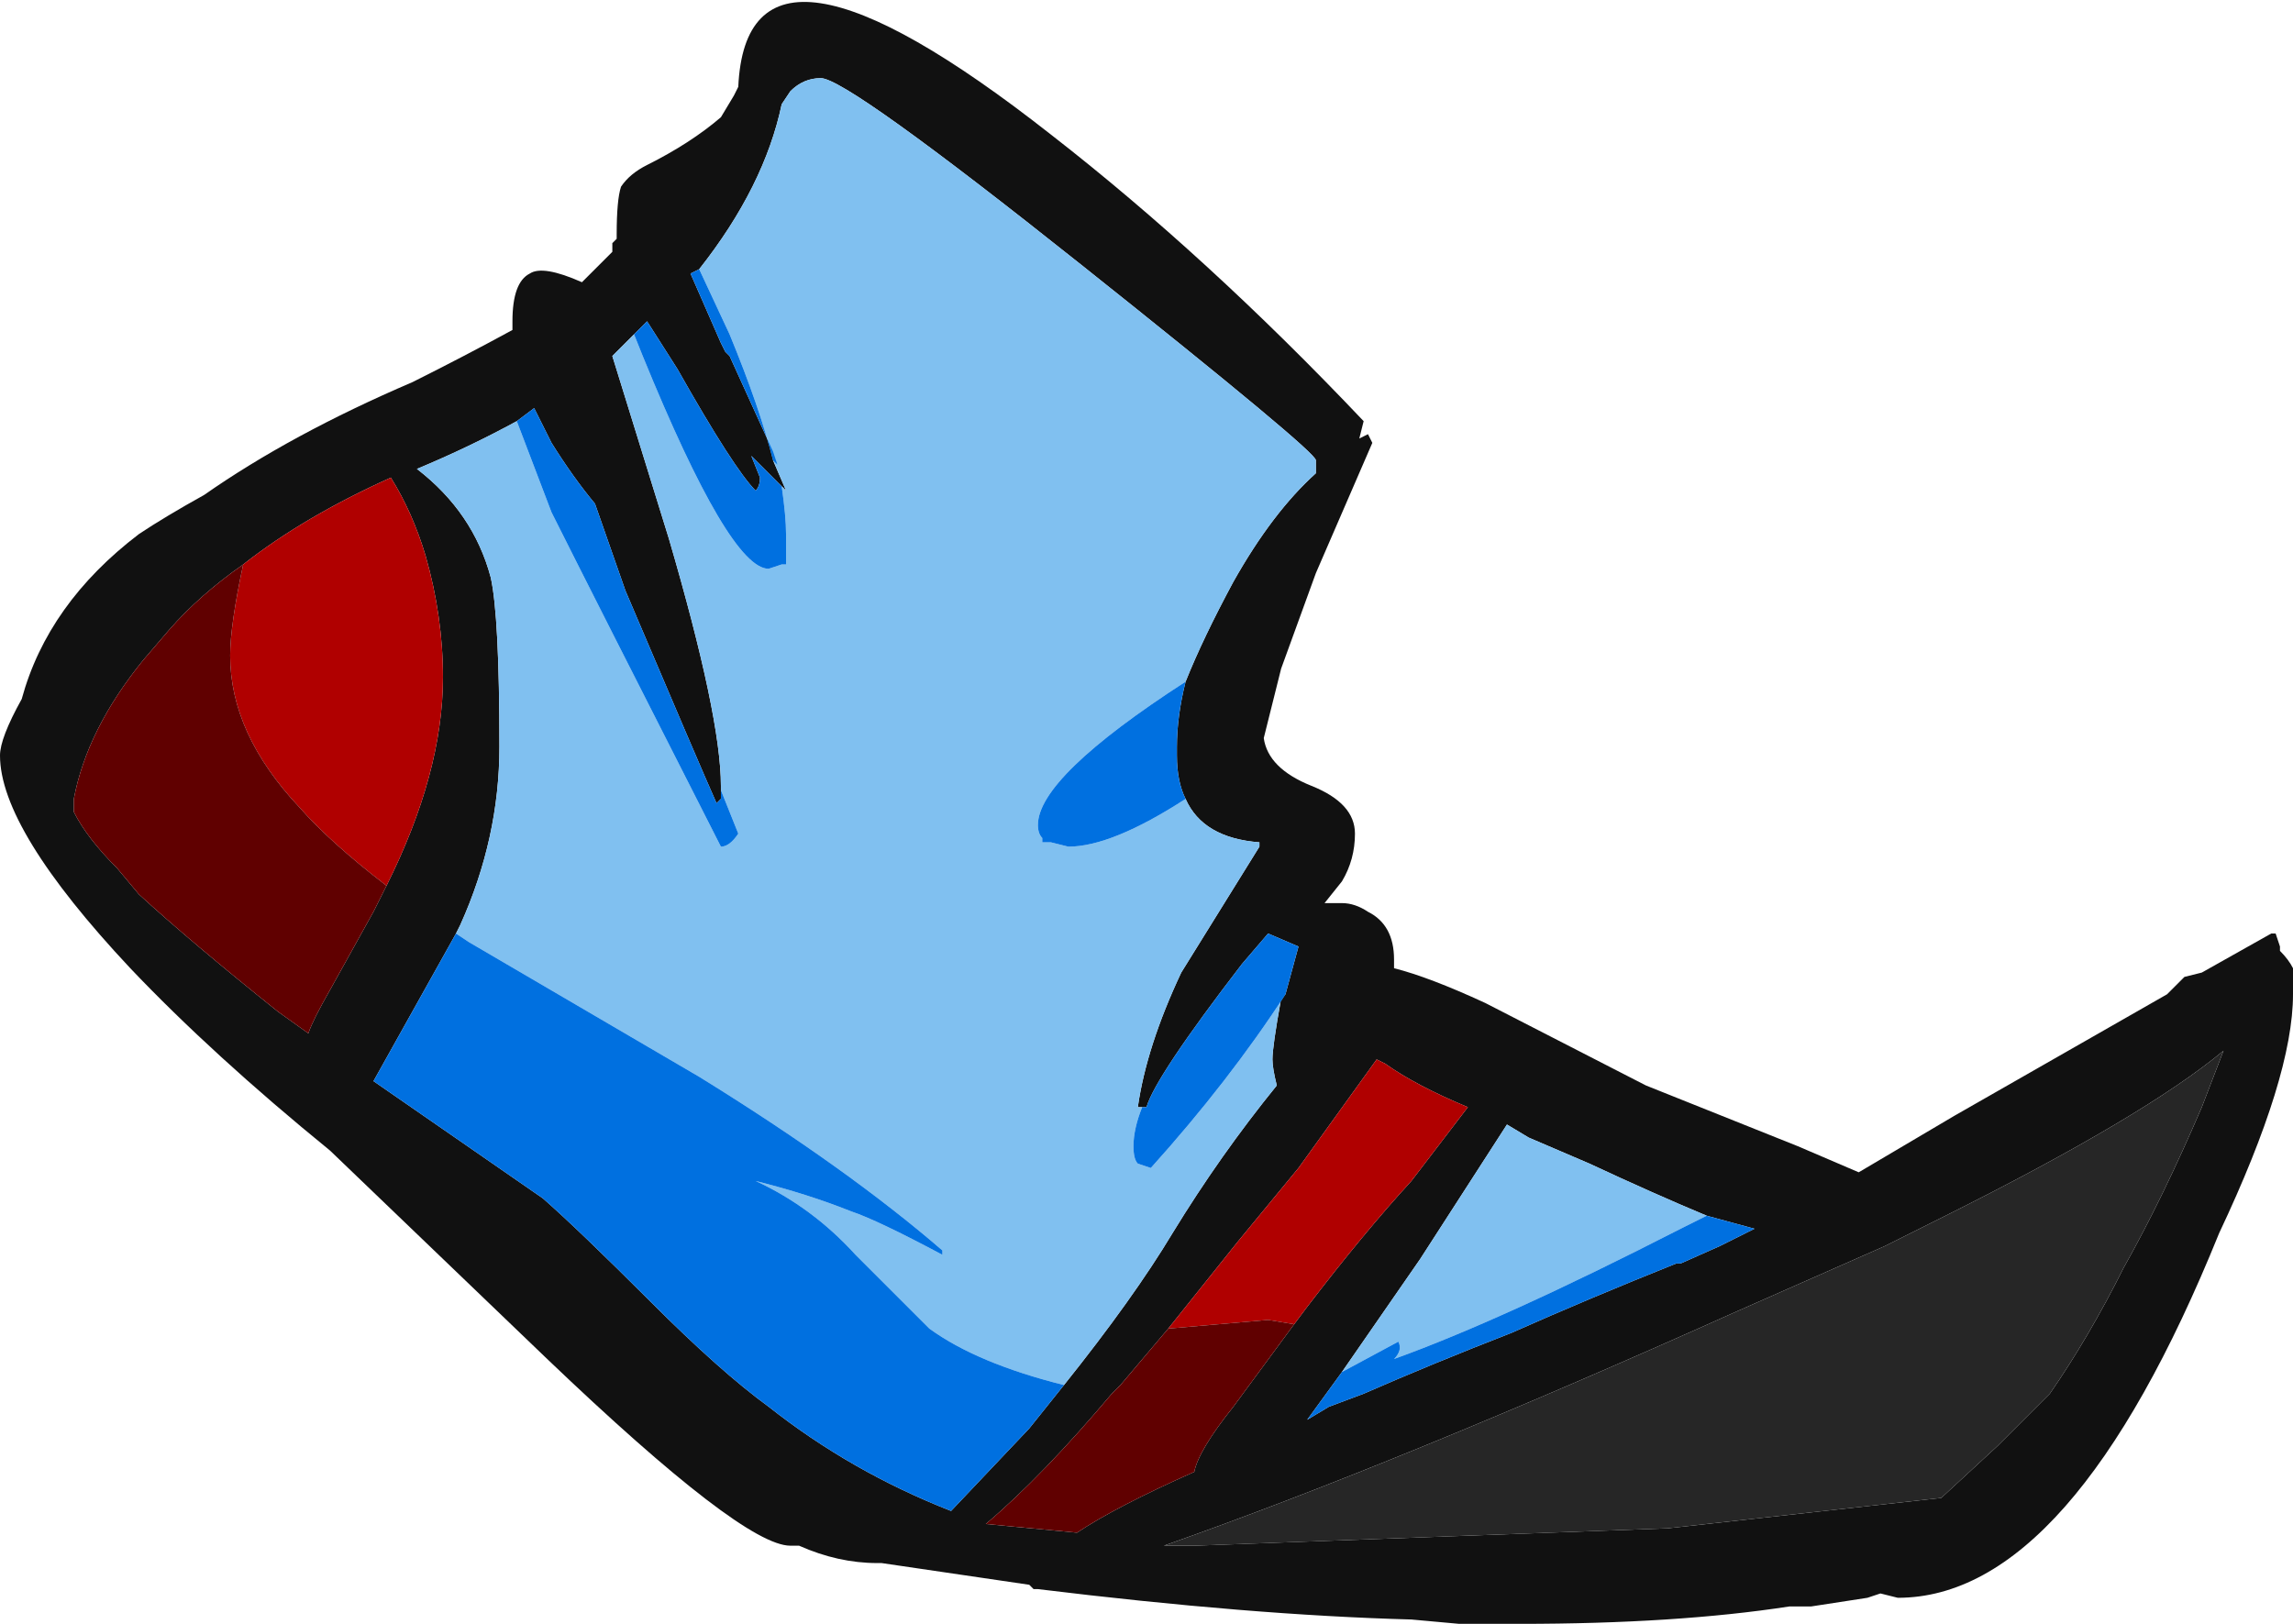 <?xml version="1.0" encoding="UTF-8" standalone="no"?>
<svg xmlns:ffdec="https://www.free-decompiler.com/flash" xmlns:xlink="http://www.w3.org/1999/xlink" ffdec:objectType="shape" height="18.7px" width="26.4px" xmlns="http://www.w3.org/2000/svg">
  <g transform="matrix(1.0, 0.0, 0.0, 1.0, 8.75, 13.6)">
    <path d="M4.9 -5.75 Q5.1 -6.25 5.45 -6.9 5.9 -7.7 6.4 -8.15 L6.4 -8.3 Q6.4 -8.4 3.7 -10.55 1.0 -12.7 0.7 -12.7 0.5 -12.7 0.35 -12.55 L0.25 -12.4 Q0.05 -11.45 -0.7 -10.5 L-0.8 -10.45 -0.45 -9.65 -0.4 -9.55 -0.35 -9.5 0.15 -8.4 0.2 -8.25 0.15 -8.3 0.3 -7.95 0.2 -8.05 -0.1 -8.35 0.0 -8.1 Q0.0 -8.0 -0.05 -7.95 -0.3 -8.2 -0.95 -9.35 L-1.3 -9.9 -1.4 -9.8 -1.7 -9.5 -1.05 -7.4 Q-0.45 -5.35 -0.45 -4.55 L-0.45 -4.5 -0.45 -4.4 -0.5 -4.35 Q-0.7 -4.8 -1.55 -6.8 L-1.9 -7.8 Q-2.15 -8.1 -2.4 -8.5 L-2.6 -8.9 -2.8 -8.75 Q-3.35 -8.45 -3.95 -8.2 -3.3 -7.7 -3.1 -6.95 -3.0 -6.5 -3.0 -5.0 -3.0 -3.95 -3.45 -2.95 L-3.5 -2.85 -4.45 -1.15 -2.5 0.2 Q-2.1 0.55 -1.25 1.4 -0.45 2.2 0.1 2.6 1.05 3.35 2.2 3.8 L3.1 2.85 3.5 2.35 Q4.3 1.35 4.75 0.6 5.3 -0.3 5.95 -1.1 5.9 -1.3 5.9 -1.4 5.9 -1.55 6.0 -2.1 L6.05 -2.15 6.2 -2.7 5.85 -2.85 5.55 -2.5 Q4.55 -1.2 4.45 -0.85 L4.4 -0.85 4.35 -0.85 Q4.45 -1.55 4.85 -2.4 5.1 -2.8 5.75 -3.85 L5.75 -3.9 Q5.1 -3.95 4.9 -4.4 4.8 -4.6 4.8 -4.9 L4.8 -5.0 Q4.8 -5.35 4.9 -5.75 M6.9 -8.55 L7.0 -8.6 7.05 -8.5 6.4 -7.0 6.0 -5.9 5.8 -5.1 Q5.85 -4.75 6.35 -4.55 6.85 -4.35 6.85 -4.0 6.85 -3.7 6.7 -3.45 L6.5 -3.2 6.7 -3.2 Q6.85 -3.2 7.0 -3.1 7.3 -2.95 7.3 -2.55 L7.3 -2.45 Q7.7 -2.35 8.35 -2.05 L10.2 -1.1 11.95 -0.4 12.65 -0.1 13.75 -0.75 16.2 -2.15 16.4 -2.35 16.6 -2.4 17.4 -2.85 17.45 -2.85 17.5 -2.7 17.5 -2.65 Q17.6 -2.55 17.65 -2.45 L17.65 -2.15 Q17.65 -1.2 16.8 0.6 15.1 4.8 13.1 4.8 L12.9 4.75 12.75 4.8 12.1 4.9 11.85 4.9 Q10.55 5.1 8.75 5.1 L8.05 5.1 7.5 5.05 Q5.65 5.0 3.2 4.7 L3.15 4.7 3.1 4.65 1.4 4.4 1.35 4.4 Q0.9 4.4 0.45 4.2 L0.35 4.2 Q-0.2 4.2 -2.45 2.05 L-4.95 -0.35 Q-6.3 -1.45 -7.25 -2.45 -8.75 -4.05 -8.75 -4.9 -8.75 -5.1 -8.5 -5.55 -8.2 -6.65 -7.15 -7.45 -6.85 -7.65 -6.4 -7.9 -5.4 -8.6 -4.0 -9.2 -3.4 -9.5 -2.85 -9.8 L-2.85 -9.9 Q-2.85 -10.35 -2.65 -10.45 -2.5 -10.55 -2.05 -10.35 L-1.7 -10.7 -1.7 -10.8 -1.65 -10.85 -1.65 -10.9 Q-1.65 -11.3 -1.6 -11.45 -1.5 -11.6 -1.3 -11.7 -0.8 -11.95 -0.45 -12.25 L-0.3 -12.5 -0.25 -12.6 Q-0.15 -14.8 3.35 -12.05 5.15 -10.65 6.95 -8.75 L6.9 -8.55 M6.15 1.65 L6.3 1.45 Q6.95 0.6 7.5 0.0 L8.15 -0.85 Q7.55 -1.1 7.2 -1.35 L7.1 -1.4 6.2 -0.15 5.5 0.7 4.7 1.7 4.15 2.35 4.05 2.45 Q3.25 3.4 2.6 3.95 L3.65 4.05 Q4.1 3.75 5.0 3.35 5.05 3.1 5.45 2.6 L6.15 1.65 M10.9 0.4 Q10.3 0.15 9.55 -0.2 L8.85 -0.5 8.6 -0.65 7.6 0.9 6.7 2.2 6.3 2.75 6.55 2.6 6.95 2.45 Q7.75 2.1 8.65 1.75 9.55 1.35 10.55 0.95 L10.6 0.95 11.05 0.75 11.45 0.55 10.9 0.4 M16.85 -1.5 Q15.95 -0.75 13.65 0.4 L12.95 0.75 11.25 1.5 Q7.35 3.25 4.65 4.2 L5.0 4.2 10.45 4.0 13.6 3.65 14.25 3.05 14.85 2.45 Q15.3 1.8 15.7 1.0 16.15 0.2 16.6 -0.85 L16.85 -1.5 M-4.3 -3.4 Q-3.65 -4.7 -3.65 -5.8 -3.65 -6.5 -3.85 -7.2 -4.0 -7.7 -4.25 -8.1 -5.25 -7.65 -5.95 -7.1 -6.45 -6.75 -6.8 -6.35 L-7.1 -6.0 Q-7.75 -5.2 -7.9 -4.4 L-7.9 -4.25 Q-7.75 -3.95 -7.4 -3.6 L-7.15 -3.3 Q-6.55 -2.75 -5.55 -1.95 L-5.2 -1.7 Q-5.15 -1.85 -4.95 -2.2 L-4.45 -3.1 -4.3 -3.4" fill="#111111" fill-rule="evenodd" stroke="none"/>
    <path d="M4.7 1.7 L5.5 0.7 6.2 -0.15 7.1 -1.4 7.2 -1.35 Q7.55 -1.1 8.15 -0.85 L7.5 0.0 Q6.95 0.6 6.3 1.45 L6.15 1.65 5.85 1.6 4.7 1.7 M-5.95 -7.1 Q-5.25 -7.65 -4.25 -8.1 -4.0 -7.7 -3.85 -7.2 -3.65 -6.5 -3.65 -5.8 -3.65 -4.7 -4.3 -3.4 -4.95 -3.9 -5.3 -4.3 -6.1 -5.15 -6.1 -6.05 -6.1 -6.4 -5.95 -7.1" fill="#b00000" fill-rule="evenodd" stroke="none"/>
    <path d="M4.7 1.7 L5.85 1.6 6.15 1.65 5.45 2.6 Q5.05 3.1 5.0 3.35 4.1 3.75 3.65 4.05 L2.6 3.95 Q3.25 3.4 4.05 2.45 L4.15 2.35 4.7 1.7 M-5.95 -7.1 Q-6.1 -6.4 -6.1 -6.05 -6.1 -5.15 -5.3 -4.3 -4.95 -3.9 -4.3 -3.4 L-4.45 -3.1 -4.95 -2.2 Q-5.15 -1.85 -5.2 -1.7 L-5.55 -1.95 Q-6.55 -2.75 -7.15 -3.3 L-7.4 -3.6 Q-7.75 -3.95 -7.9 -4.25 L-7.9 -4.4 Q-7.75 -5.2 -7.1 -6.0 L-6.8 -6.35 Q-6.45 -6.75 -5.95 -7.1" fill="#600000" fill-rule="evenodd" stroke="none"/>
    <path d="M-0.7 -10.5 Q0.05 -11.45 0.25 -12.4 L0.35 -12.55 Q0.5 -12.7 0.7 -12.7 1.0 -12.7 3.7 -10.55 6.4 -8.4 6.4 -8.3 L6.4 -8.15 Q5.9 -7.7 5.45 -6.9 5.1 -6.25 4.9 -5.75 3.2 -4.65 3.2 -4.1 3.2 -4.0 3.25 -3.95 L3.25 -3.9 3.35 -3.9 3.55 -3.85 Q4.05 -3.85 4.9 -4.4 5.1 -3.95 5.75 -3.9 L5.75 -3.85 Q5.1 -2.8 4.85 -2.4 4.45 -1.55 4.35 -0.85 L4.4 -0.85 Q4.3 -0.6 4.3 -0.4 4.3 -0.25 4.35 -0.2 L4.5 -0.15 Q5.4 -1.15 6.05 -2.15 L6.0 -2.1 Q5.9 -1.55 5.9 -1.4 5.9 -1.3 5.95 -1.1 5.3 -0.3 4.75 0.6 4.3 1.35 3.5 2.35 2.5 2.1 1.95 1.7 L1.1 0.85 Q0.6 0.3 -0.05 0.0 0.55 0.15 1.05 0.35 1.35 0.45 2.1 0.85 L2.1 0.8 Q1.0 -0.15 -0.7 -1.2 L-3.35 -2.75 -3.5 -2.85 -3.45 -2.95 Q-3.0 -3.95 -3.0 -5.0 -3.0 -6.5 -3.1 -6.95 -3.3 -7.7 -3.95 -8.2 -3.35 -8.45 -2.8 -8.75 L-2.4 -7.7 Q-1.95 -6.8 -0.45 -3.85 -0.35 -3.85 -0.25 -4.0 L-0.45 -4.5 -0.45 -4.55 Q-0.45 -5.35 -1.05 -7.4 L-1.7 -9.5 -1.4 -9.8 -1.45 -9.75 -1.35 -9.5 Q-0.35 -7.05 0.1 -7.05 L0.25 -7.1 0.3 -7.1 0.3 -7.45 Q0.3 -7.65 0.25 -8.0 L0.2 -8.05 0.3 -7.95 0.15 -8.3 Q0.0 -8.9 -0.35 -9.75 L-0.7 -10.5 M6.7 2.2 L7.6 0.9 8.6 -0.65 8.85 -0.5 9.55 -0.2 Q10.3 0.15 10.9 0.4 L10.6 0.55 Q8.55 1.6 7.3 2.05 7.4 1.95 7.35 1.85 L6.7 2.2" fill="#80c0f0" fill-rule="evenodd" stroke="none"/>
    <path d="M-0.7 -10.5 L-0.35 -9.75 Q0.0 -8.9 0.15 -8.3 L0.2 -8.25 0.15 -8.4 -0.35 -9.5 -0.4 -9.55 -0.45 -9.65 -0.8 -10.45 -0.7 -10.5 M0.2 -8.05 L0.25 -8.0 Q0.3 -7.65 0.3 -7.45 L0.3 -7.1 0.25 -7.1 0.1 -7.05 Q-0.35 -7.05 -1.35 -9.5 L-1.45 -9.75 -1.4 -9.8 -1.3 -9.9 -0.95 -9.35 Q-0.3 -8.2 -0.05 -7.95 0.0 -8.0 0.0 -8.1 L-0.1 -8.35 0.2 -8.05 M-0.45 -4.5 L-0.25 -4.0 Q-0.35 -3.85 -0.45 -3.85 -1.95 -6.8 -2.4 -7.7 L-2.8 -8.75 -2.6 -8.9 -2.4 -8.5 Q-2.15 -8.1 -1.9 -7.8 L-1.55 -6.8 Q-0.7 -4.8 -0.5 -4.35 L-0.45 -4.4 -0.45 -4.5 M-3.5 -2.85 L-3.35 -2.75 -0.7 -1.2 Q1.0 -0.15 2.1 0.8 L2.1 0.85 Q1.35 0.45 1.05 0.35 0.55 0.15 -0.05 0.0 0.6 0.3 1.1 0.85 L1.95 1.7 Q2.5 2.1 3.5 2.35 L3.1 2.85 2.2 3.8 Q1.05 3.35 0.1 2.6 -0.45 2.2 -1.25 1.4 -2.1 0.55 -2.5 0.2 L-4.45 -1.15 -3.5 -2.85 M6.05 -2.15 Q5.4 -1.15 4.5 -0.15 L4.35 -0.2 Q4.3 -0.25 4.3 -0.4 4.3 -0.6 4.4 -0.85 L4.45 -0.85 Q4.55 -1.2 5.55 -2.5 L5.85 -2.85 6.2 -2.7 6.05 -2.15 M4.9 -4.4 Q4.05 -3.85 3.55 -3.85 L3.35 -3.9 3.25 -3.9 3.25 -3.95 Q3.2 -4.0 3.2 -4.1 3.2 -4.65 4.9 -5.75 4.8 -5.35 4.8 -5.0 L4.8 -4.9 Q4.8 -4.6 4.9 -4.4 M6.7 2.2 L7.35 1.85 Q7.4 1.95 7.3 2.05 8.55 1.6 10.6 0.55 L10.9 0.4 11.45 0.55 11.05 0.75 10.6 0.95 10.55 0.95 Q9.55 1.35 8.65 1.75 7.75 2.1 6.95 2.45 L6.55 2.6 6.3 2.75 6.7 2.2" fill="#0070e0" fill-rule="evenodd" stroke="none"/>
    <path d="M16.85 -1.5 L16.6 -0.85 Q16.15 0.2 15.7 1.0 15.3 1.8 14.85 2.45 L14.25 3.05 13.6 3.65 10.45 4.0 5.0 4.2 4.65 4.2 Q7.35 3.25 11.25 1.5 L12.95 0.75 13.65 0.4 Q15.95 -0.75 16.85 -1.5" fill="#262626" fill-rule="evenodd" stroke="none"/>
  </g>
</svg>
